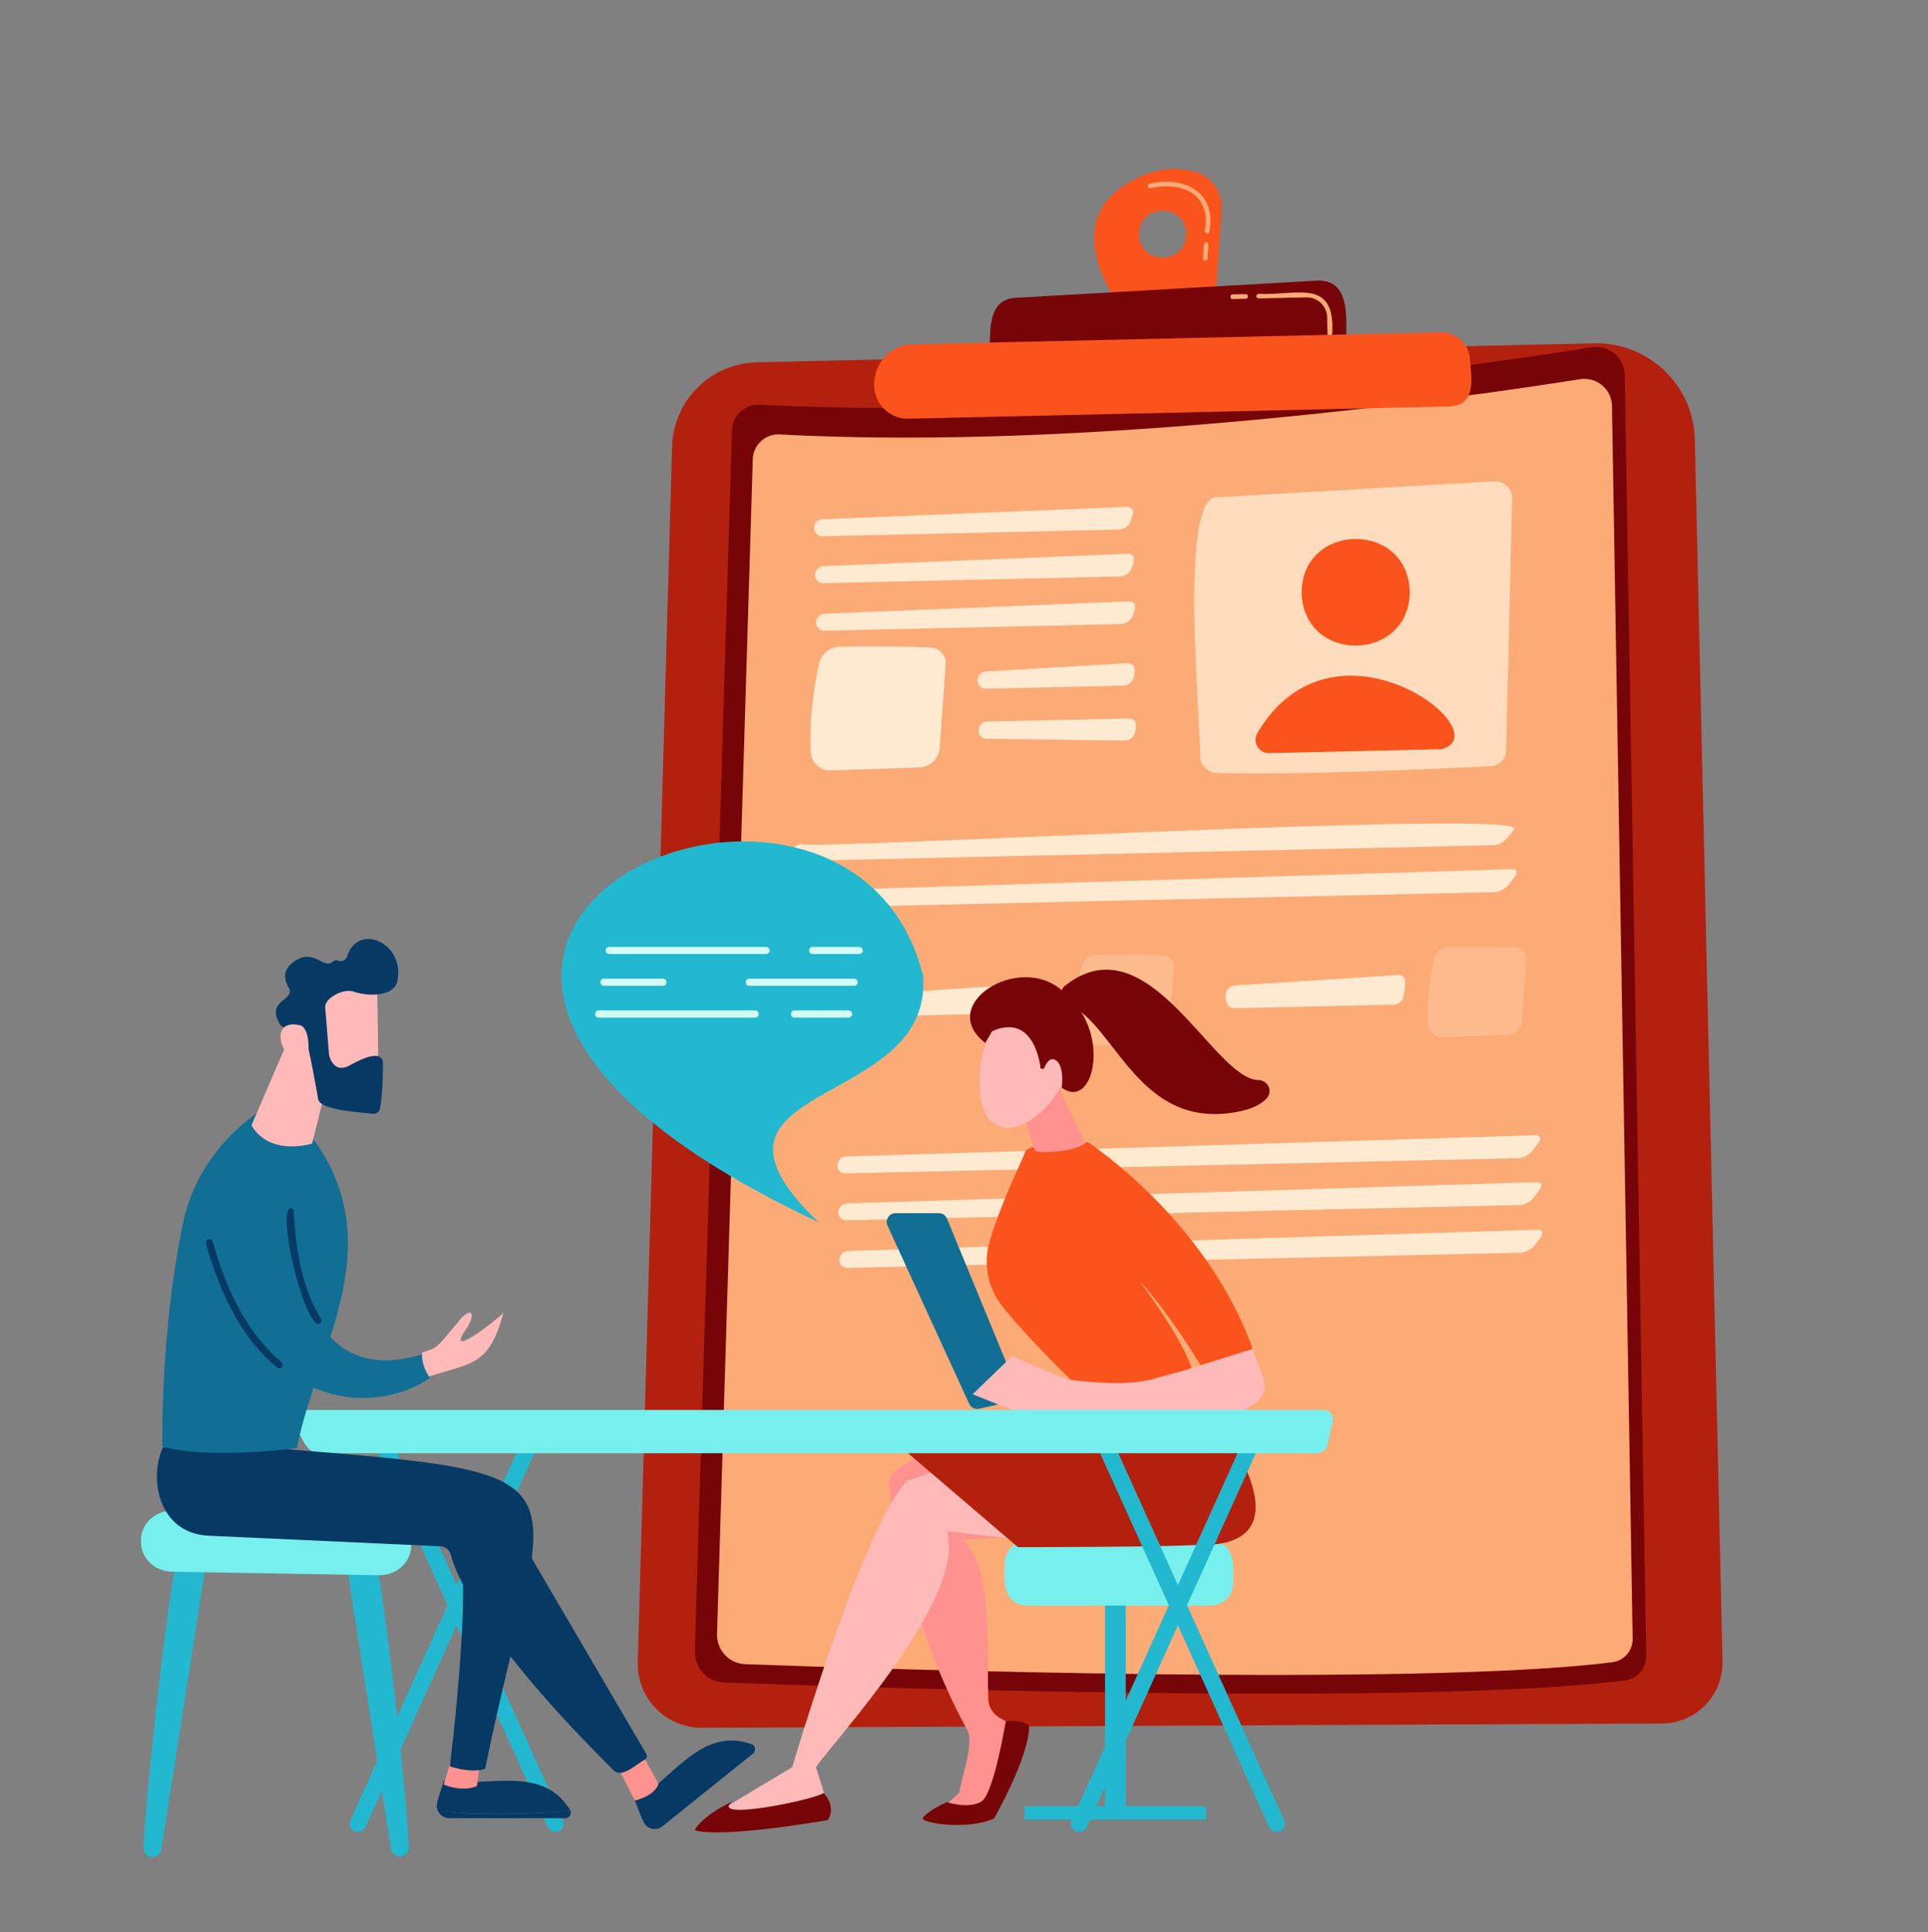 <svg fill="none" height="467" viewBox="0 0 466 467" width="466" xmlns="http://www.w3.org/2000/svg"><rect x="0" y="0" width="466" height="467" fill="#808080" stroke="none"/><path d="m385.304 82.97-202.38 4.585c-5.375.124-10.497 2.307-14.309 6.099-3.811 3.792-6.021 8.903-6.172 14.277l-8.291 293.75c-.058 2.073.3 4.136 1.055 6.067s1.89 3.69 3.339 5.174c1.448 1.483 3.18 2.66 5.092 3.461 1.913.8 3.966 1.208 6.04 1.199l232.047-1.04c1.95-.009 3.879-.406 5.674-1.168 1.795-.763 3.42-1.875 4.78-3.273 1.36-1.397 2.429-3.052 3.142-4.867.714-1.815 1.059-3.754 1.015-5.703l-6.692-295.295c-.069-3.126-.754-6.208-2.015-9.069-1.262-2.861-3.074-5.446-5.335-7.607-2.26-2.16-4.924-3.854-7.839-4.985-2.916-1.131-6.025-1.676-9.151-1.604z" fill="#b3200e"/><path d="m384.703 83.931c-27.552 4.373-122.326 18.119-201.035 13.866-.852-.048-1.705.076-2.508.362-.803.287-1.541.732-2.17 1.308-.628.576-1.135 1.272-1.491 2.048-.355.775-.552 1.614-.579 2.466l-8.986 295.075c-.06 1.943.652 3.831 1.98 5.251 1.327 1.42 3.163 2.256 5.106 2.327 33.091 1.208 169.358 5.684 217.787-.5 1.423-.184 2.729-.885 3.667-1.971s1.443-2.48 1.418-3.915l-5.194-309.601c-.016-.99-.244-1.965-.669-2.859-.426-.894-1.038-1.686-1.796-2.323-.759-.637-1.645-1.103-2.599-1.368-.954-.265-1.953-.322-2.931-.166z" fill="#770508"/><path d="m381.915 91.642c-26.514 4.209-117.719 17.437-193.466 13.352-.819-.046-1.64.073-2.413.349-.772.277-1.482.705-2.087 1.259-.605.555-1.093 1.225-1.435 1.971-.343.746-.532 1.553-.558 2.373l-8.647 283.962c-.059 1.87.626 3.688 1.904 5.055 1.277 1.367 3.044 2.173 4.914 2.242 31.846 1.161 162.982 5.469 209.594-.482 1.37-.176 2.627-.852 3.529-1.897.903-1.046 1.388-2.387 1.364-3.768l-5.004-297.953c-.016-.953-.235-1.891-.645-2.751-.409-.86-.999-1.623-1.728-2.236-.73-.613-1.582-1.062-2.501-1.317-.918-.255-1.88-.309-2.821-.16z" fill="#fdab76"/><path d="m365.485 120.53-1.447 60.87c-.022.975-.412 1.907-1.092 2.606-.68.7-1.6 1.117-2.575 1.166-11.254.573-46.325 2.225-66.162 1.64-1.083-.03-2.115-.466-2.892-1.222-.776-.756-1.24-1.776-1.3-2.858.604-4.42-5.744-64.679 4.604-62.568l66.511-3.835c.568-.034 1.136.051 1.669.248.534.197 1.021.503 1.43.897.409.395.732.871.948 1.397s.32 1.091.306 1.659z" fill="#fee9d1" opacity=".78"/><path d="m314.606 143.436c.681 17.175 26.238 16.593 26.142-.593-.683-17.175-26.242-16.593-26.142.593z" fill="#fa541c"/><path d="m348.401 181.067-41.643.944c-.579.013-1.151-.13-1.655-.415-.505-.285-.924-.7-1.212-1.202-.289-.503-.437-1.073-.429-1.653.008-.579.173-1.145.475-1.639 18.619-31.358 59.165.037 44.464 3.965z" fill="#fa541c"/><g fill="#fee9d1"><path d="m225.032 156.503c-5.64-.311-16.186-.266-21.991-.215-1.194.009-2.349.424-3.276 1.176s-1.57 1.797-1.825 2.963c-1.015 4.669-2.377 12.767-1.99 21.304.054 1.228.589 2.385 1.49 3.221s2.095 1.283 3.323 1.245l21.411-.716c1.271-.043 2.482-.555 3.397-1.437.916-.883 1.473-2.073 1.562-3.342l1.427-20.183c.036-.496-.027-.995-.185-1.466-.158-.472-.409-.907-.737-1.281-.329-.374-.728-.679-1.175-.897-.448-.218-.934-.344-1.431-.372z"/><path d="m198.839 129.604c-2.818.021-2.722-4.018.024-4.12l73.436-2.973c1.172-.048 1.834.826 1.469 1.94l-.475 1.454c-.365 1.116-1.623 2.049-2.795 2.075z"/><path d="m272.559 133.845c2.192 0 1.53 2.04.993 3.395-.365 1.115-1.622 2.05-2.794 2.076l-71.663 1.622c-.271.014-.542-.027-.797-.121s-.488-.238-.686-.424-.356-.41-.466-.658c-.109-.249-.167-.517-.17-.788 0-1.123.973-2.081 2.146-2.129z"/><path d="m272.82 145.344c2.192 0 1.53 2.04.993 3.396-.365 1.115-1.622 2.049-2.794 2.076l-71.663 1.624c-.271.013-.542-.028-.797-.122s-.489-.238-.687-.424-.356-.41-.465-.659-.167-.517-.17-.789c.008-1.122.973-2.08 2.146-2.127z"/><path d="m238.363 166.451c-2.824.021-2.778-4.001-.036-4.158l34.13-2.004c1.996-.052 1.979 1.776 1.619 3.251-.107.582-.407 1.112-.852 1.503-.445.392-1.008.622-1.6.655z"/><path d="m272.846 173.636c1.996.023 1.912 1.849 1.498 3.31-.129.578-.448 1.096-.906 1.471-.459.375-1.03.584-1.622.595l-33.266-.465c-1.174-.016-2.107-.947-2.076-2.07.031-1.122 1.019-2.06 2.191-2.087z"/><g opacity=".24"><path d="m366.362 228.975c-4.119-.222-11.821-.194-16.061-.156-.872.006-1.716.309-2.393.858-.678.55-1.148 1.313-1.333 2.165-.742 3.416-1.737 9.316-1.453 15.558.04.897.432 1.741 1.09 2.351s1.529.937 2.426.91l15.637-.524c.929-.031 1.812-.405 2.481-1.049.669-.645 1.076-1.514 1.141-2.441l1.041-14.749c.025-.361-.022-.725-.138-1.068s-.299-.66-.539-.932c-.239-.272-.531-.494-.857-.653-.326-.158-.68-.25-1.042-.27z"/><path d="m281.158 230.905c-4.119-.222-11.821-.194-16.061-.156-.872.007-1.716.31-2.393.859s-1.147 1.312-1.333 2.164c-.741 3.416-1.736 9.316-1.452 15.558.041.897.432 1.741 1.09 2.351s1.53.937 2.427.91l15.635-.522c.929-.031 1.813-.405 2.482-1.049.669-.645 1.075-1.514 1.141-2.441l1.041-14.749c.026-.362-.021-.725-.137-1.069s-.3-.661-.539-.933c-.24-.272-.532-.494-.858-.652-.326-.159-.681-.251-1.043-.271z"/></g><path d="m193.523 208.062c-2.816 0-2.557-4.053.177-4.103.848 1.571 174.917-8.433 172.284-3.607-1.197 1.694-2.75 3.914-5.068 3.918z"/><path d="m365.4 210.064c2.807.014-.227 2.893-.805 3.8-.709.931-2.249 1.72-3.423 1.746l-167.393 3.793c-1.172.026-2.091-.871-2.043-1.995s1.048-2.071 2.22-2.108z"/><path d="m337.815 235.654c2.776-.141 1.599 3.394 1.477 4.984-.091.581-.379 1.114-.816 1.508s-.997.626-1.584.656l-38.463.871c-1.804.019-2.329-1.677-2.164-3.204.001-.574.219-1.126.609-1.547.39-.42.924-.679 1.496-.723z"/><path d="m252.61 237.588c2.777-.142 1.6 3.392 1.478 4.982-.091.582-.379 1.114-.817 1.509-.437.394-.997.625-1.585.655l-38.461.871c-1.804.019-2.329-1.675-2.166-3.203.002-.574.219-1.126.61-1.547.39-.421.924-.68 1.497-.724z"/><path d="m204.403 283.595c-2.818 0-2.566-4.052.169-4.104l166.524-5.123c1.172-.036 1.562.706.864 1.65l-1.572 2.131c-.696.942-2.227 1.737-3.399 1.763z"/><path d="m371.352 285.702c2.773.009-.121 2.855-.706 3.779-.698.944-2.227 1.737-3.401 1.763l-162.586 3.685c-1.172.026-2.094-.871-2.047-1.995.046-1.124 1.044-2.073 2.217-2.109z"/><path d="m371.613 297.201c2.773.01-.121 2.857-.706 3.779-.698.944-2.227 1.738-3.401 1.766l-162.585 3.682c-1.174.027-2.095-.871-2.048-1.993.046-1.123 1.043-2.073 2.217-2.109z"/></g><path d="m270.896 74.37 22.917-2.559 1.452-21.105c.145-2.06-.428-4.107-1.623-5.792-1.195-1.685-2.937-2.904-4.929-3.448-4.502-1.219-10.868-1.175-18.058 4.075-14.109 10.3.241 28.829.241 28.829zm4.388-17.66c-.042-7.53 11.153-7.783 11.451-.259.042 7.528-11.153 7.781-11.451.259z" fill="#fa541c"/><path d="m291.267 63.005c-.073-.005-.144-.024-.209-.056-.065-.032-.123-.077-.171-.132-.048-.055-.084-.119-.107-.188s-.033-.142-.027-.214l.231-3.361c.004-.073.023-.144.055-.21.032-.066.077-.124.132-.172s.119-.085.188-.107c.069-.023.142-.032.215-.026.147.01.283.078.38.188s.145.255.135.402l-.231 3.361c-.01.147-.078.283-.189.38-.111.097-.256.145-.402.136zm.453-6.586c-.073-.005-.144-.024-.209-.057s-.123-.077-.171-.132c-.048-.055-.084-.119-.107-.188s-.032-.142-.027-.215c1.609-8.892-5.409-12.04-13.116-10.352-.694.172-.952-.932-.245-1.087 8.356-1.922 16.201 1.975 14.465 11.509-.004.073-.023.145-.055.211s-.076.125-.131.173c-.055.049-.119.086-.188.109-.07.024-.143.033-.216.029z" fill="#fdab76"/><path d="m325.46 84.714c-.511-5.653 1.956-17.181-7.069-16.896l-72.954 4.156c-7.959.455-5.689 11.009-6.304 16.23z" fill="#770508"/><path d="m297.941 72.272 3.144-.076c.719 0 .694-1.135-.024-1.109l-3.14.071c-.717.011-.699 1.14.02 1.113z" fill="#fdab76"/><path d="m321.433 81.48c.073-.002.145-.018.211-.047.067-.029.127-.071.178-.124.05-.053.089-.115.116-.183.026-.068.039-.14.037-.213.964-13.9-8.506-9.429-17.78-9.89-.712.009-.697 1.135.027 1.109l11.543-.261c1.297-.028 2.553.461 3.491 1.357.938.897 1.483 2.129 1.514 3.426l.097 4.284c.003.147.065.286.171.388.106.102.248.157.395.154z" fill="#fdab76"/><path d="m348.25 80.321-127.672 2.889c-2.224.05-4.359.884-6.027 2.354-1.669 1.471-2.765 3.483-3.095 5.683-1.122 5.134 2.812 10.071 8.106 9.936l130.984-2.967c6.45-.466 5.08-6.986 4.723-11.498-.123-1.764-.922-3.413-2.229-4.604-1.306-1.191-3.022-1.834-4.79-1.794z" fill="#fa541c"/><path d="m245.909 335.847-17.017-41.324c-.161-.391-.434-.725-.785-.96s-.764-.36-1.187-.36h-10.464c-.357.001-.709.091-1.022.262-.314.172-.579.419-.772.72s-.307.645-.332 1.002c-.025.356.04.713.188 1.038l19.727 43.041c.203.444.553.804.99 1.021s.935.278 1.412.171l7.75-1.721c.303-.068.588-.201.835-.389.246-.189.449-.43.593-.705s.226-.578.24-.888c.015-.311-.038-.62-.156-.908z" fill="#116e95"/><path d="m272.093 384.539h-5.01v54.186h5.01z" fill="#22b8cf"/><path d="m291.529 439.768h-43.883v-2.737c0-.139.055-.272.153-.37s.231-.154.37-.154h42.837c.138 0 .271.056.37.154.098.098.153.231.153.37z" fill="#22b8cf"/><path d="m298.042 382.659c-.004 1.427-.573 2.795-1.582 3.805-1.01 1.009-2.378 1.578-3.805 1.582h-44.403c-5.947-.311-5.515-5.831-5.388-10.259.004-1.428.573-2.796 1.582-3.806 1.01-1.01 2.378-1.579 3.806-1.583h44.403c5.946.318 5.514 5.831 5.387 10.261z" fill="#77f0ed"/><path d="m232.599 348.411s-7.452 1.155-15.817 6.75c-.648.428-1.163 1.028-1.488 1.733-.325.704-.448 1.485-.353 2.256 1.003 7.94 5.123 33.637 18.714 58.737 2.101 2.969-1.481 12.149-1.756 15.324l-4.378 4.105h11.278l7.509-20.321c-3.616-.932-7.39-2.317-7.452-6.703-.343-10.982 1.306-32.137-6.331-38.213l18.009-.875z" fill="#ff928e"/><path d="m223.118 439.298c-1.028 1.345 11.054 3.118 17.159.177 0 0 8.461-14.721 8.461-22.3 0 0-.672-1.545-5.64-1.196 0 0-2.841 17.432-5.841 19.384-2.999 1.951-8.393.198-8.393.198s-4.23 1.753-5.746 3.737z" fill="#770508"/><path d="m248.255 372.398c-.097-.166-19.392-2.319-19.392-2.319 4.888 16.1-27.203 50.504-31.647 57.011l2.97 9.418c-9.185 3.198-18.219 3.71-27.109 1.63l18.41-11.048s17.234-58.714 27.791-69.19l19.342-6.691z" fill="#fdbab9"/><path d="m291.529 338.235c3.529 6.219 26.575 36.084-2.681 35.19-11.664.507-42.805.498-42.805.498l-26.578-22.714s19.363-6.912 24.404-8.868 47.66-4.106 47.66-4.106z" fill="#b3200e"/><path d="m199.063 433.335s3.199 3.106 1.039 6.544c0 0-25.336 4.492-32.214 2.454 0 0 1.429-3.261 9.174-6.972-6.106 4.916 19.733-.333 22.001-2.026z" fill="#770508"/><path d="m261.464 336.045s-12.947-12.327-19.32-20.494c-1.695-2.178-2.846-4.729-3.356-7.442s-.365-5.508.423-8.153c2.91-9.801 8.074-19.955 8.552-21.534.723-2.422 15.24-2.321 15.24-2.321s28.567 18.539 39.787 49.942l-12.604 3.924s-7.452-12.512-14.828-20.468c0 0 12.751 16.846 13.196 23.74z" fill="#fa541c"/><path d="m246.007 264.892c.156.503 3.941 13.065 4.237 13.326.297.26 8.309.691 12.081-1.887l-6.398-13.395z" fill="#ff928e"/><path d="m241.325 246.464s-4.493 4.911-4.586 14.703c0 18.37 15.215 11.734 20.534-.329 3.236-7.783-9.984-20.488-15.948-14.374z" fill="#fdbab9"/><path d="m253.295 259.047c-1.05-10.201 10.013-6.553 2.018 2.693z" fill="#fdbab9"/><path d="m235.089 336.96 9.512-9.168 13.158 5.559s13.097 2.03 20.595 0l7.495-2.029 16.94-5.278c2.497 7.998 6.21 10.766-3.271 15.384-2.231.976-54.993-.674-54.993-.674z" fill="#fdbab9"/><path d="m251.521 258.273s-1.203-13.71-11.712-9.056l-1.669 2.846c-12.54-9.647 10.188-23.243 20.115-11.066 10.197 8.993 6.087 27.495-1.619 21.878 0 0 .684-4.906-1.243-6.482-1.926-1.576-3.07 1.918-3.07 1.918z" fill="#770508"/><path d="m258.046 242.697c-1.972-.756-2.163-3.474-.402-4.64 20.028-15.461 35.544 22.558 46.409 22.978 2.328-.039 3.687 2.594 2.154 4.347-1.133 1.296-3.074 2.462-6.294 3.161-24.842 5.389-30.296-21.415-41.867-25.846z" fill="#770508"/><path d="m86.499 442.713c-1.368.029-2.464-1.43-1.863-2.685l42.385-93.803c.229-.476.632-.847 1.126-1.034.494-.188 1.041-.178 1.529.026.239.091.458.23.642.408.185.179.331.392.43.629.099.236.149.49.147.747-.003.256-.057.509-.16.744l-42.379 93.805c-.166.351-.429.648-.758.854-.329.206-.711.313-1.099.309z" fill="#22b8cf"/><path d="m134.239 442.713c-.39.005-.773-.102-1.103-.308-.331-.207-.594-.504-.76-.857l-42.371-93.803c-.103-.235-.158-.488-.16-.744s.047-.51.146-.747c.099-.236.245-.45.429-.628.184-.179.403-.317.642-.409.487-.204 1.035-.214 1.529-.026.494.187.897.558 1.126 1.034l42.377 93.804c.604 1.242-.481 2.727-1.855 2.684z" fill="#22b8cf"/><path d="m260.841 442.713c-1.366.029-2.463-1.43-1.853-2.685l42.384-93.803c.229-.476.632-.847 1.126-1.034.495-.188 1.042-.178 1.529.026.24.092.458.23.642.409.184.178.33.392.429.628.099.237.149.491.147.747-.003.256-.057.509-.161.744l-42.384 93.803c-.166.352-.429.649-.758.855-.33.207-.712.314-1.101.31z" fill="#22b8cf"/><path d="m308.582 442.713c-.389.005-.772-.102-1.102-.308-.331-.207-.595-.504-.761-.857l-42.384-93.803c-.104-.235-.158-.488-.16-.744-.003-.256.047-.51.146-.747.099-.236.245-.45.429-.628.184-.179.402-.317.642-.409.487-.204 1.035-.214 1.529-.026.494.187.897.558 1.126 1.034l42.385 93.804c.608 1.242-.476 2.727-1.85 2.684z" fill="#22b8cf"/><path d="m322.144 343.3c.295-1.38-1.001-2.582-2.389-2.54h-245.982c-1.824-.072-3.464 1.788-2.542 3.487 1.518 2.248 2.531 7.176 6.055 6.963h240.78c1.354 0 2.518-.843 2.774-2.009z" fill="#77f0ed"/><path d="m43.014 376.018c-1.487 2.198-7.393 51.985-8.317 70.374-.058.574.114 1.148.479 1.595s.893.731 1.467.789 1.148-.115 1.595-.48c.447-.364.731-.892.789-1.466l10.803-69.229z" fill="#22b8cf"/><path d="m90.5 376.018c1.486 2.198 7.392 51.985 8.315 70.374.015.294-.031.588-.134.864-.103.277-.261.529-.464.742-.203.214-.448.384-.719.499-.271.116-.563.176-.857.175-1.397.188-2.329-1.836-2.156-1.863-.211-1.355-10.8-69.206-10.8-69.206z" fill="#22b8cf"/><path d="m34.079 372.132c-.31 4.127 3.105 7.654 7.538 7.724l49.933.85c4.153.069 7.607-2.93 7.816-6.776.481-4.204-2.962-7.888-7.5-7.965l-49.953-.894c-4.276-.077-7.797 3.098-7.833 7.061z" fill="#77f0ed"/><path d="m118.647 438.396c-7.93 0-11.439-.68-13.009-1.299.154.662.528 1.252 1.06 1.675s1.192.653 1.871.654h28.057c.209-.001.416-.049.604-.142s.352-.229.479-.395c.127-.167.214-.361.254-.566.04-.206.033-.418-.022-.621-3.197.258-9.991.694-19.294.694z" fill="#063963"/><path d="m137.94 437.704c-6.71-11.576-20.819-5.474-30.686-7.357-.22 1.139-2.052 5.634-1.616 6.75 3.663 2.169 29.699.989 32.302.607z" fill="#063963"/><path d="m109.18 424.747-1.926 6.547s4.265 1.942 8.018.383l.736-5.673z" fill="#ff928e"/><path d="m166.5 432.564c-6.182 4.968-8.512 8.347-10.122 8.852.534.417 1.194.643 1.872.638.678-.004 1.335-.237 1.863-.662l21.871-17.573c.164-.13.295-.297.383-.486.089-.19.132-.397.128-.606-.005-.209-.058-.415-.155-.6s-.235-.346-.404-.469c-2.332 2.191-8.184 5.078-15.436 10.906z" fill="#063963"/><path d="m181.938 421.651c-12.447-4.779-19.658 8.809-28.508 13.507.539 1.022 1.913 5.656 2.95 6.249 4.2-.605 23.762-17.828 25.558-19.756z" fill="#063963"/><path d="m67.997 350.147c78.754 6.365 63.859 5.25 49.271 77.317 0 0-2.651 1.276-8.551-.558 0 0 6.055-47.425 1.552-57.709l-51.409-8.409z" fill="#063963"/><path d="m148.713 426.137c.441.402 4.717 9.028 4.717 9.028s4.762-1.031 5.732-4.037l-4.283-7.786z" fill="#ff928e"/><path d="m39.398 349.748c-3.484 7.608-1.105 20.769 10.939 21.407l56.13 2.56c.575.026 1.127.236 1.574.6.448.363.766.86.91 1.418 1.32 5.102 7.763 20.77 39.279 52.032 2.1 2.29 5.745-1.641 7.63-2.484.227-.143.39-.369.453-.63s.023-.536-.113-.767l-32.681-55.81c-1.717-2.833-4.476-4.879-7.686-5.699l-47.84-12.229z" fill="#063963"/><path d="m39.246 349.585s-.556-27.82 5.005-54.002c2.208-10.829 8.815-20.126 17.76-26.486l13.009 5.278c20.006 26.102 1.298 51.739-3.26 75.609.014.008-21.537 2.854-32.514-.399z" fill="#116e95"/><path d="m70.956 248.363-10.163 23.577s3.26 7.319 14.634 4.473l4.065-16.261z" fill="#fdbab9"/><path d="m91.095 237.608c.123.329.391 23.558.391 23.558l-13.267-.129-3.526-21.977s14.35-6.965 16.401-1.452z" fill="#fdbab9"/><path d="m78.586 243.289.95 11.716c.278 1.212 1.518 4.171 4.617 2.664 2.613-1.398 5.018-2.621 6.898-2.463.407.034.787.218 1.065.517.278.299.435.691.439 1.1.023 2.111-.009 6.867-.671 10.995-.066.404-.282.768-.604 1.022-.322.253-.727.376-1.135.346-1.015-.253-12.42-.611-13.229-3.427-.5-2.902-2.052-11.714-2.864-14.103-1.196-3.202-4.898-2.472-6.285-3.93-3.78-6.165 3.622-5.735 2.057-8.967-.984-1.578-1.809-4.133 1.087-6.265 4.968-3.592 7.236 1.922 9.47-.026.325-.32.792-.502 1.455-.264.213.072.44.099.664.078.225-.02.442-.087.639-.197.197-.109.369-.259.505-.438.136-.18.233-.387.284-.606 2.795-8.188 13.926-3.023 12.144 5.914-.699 4.004-7.086 3.917-10.54 2.721-2.599-.928-6.929 1.604-6.948 3.613z" fill="#063963"/><path d="m74.441 255.915s.919-7.029-1.82-8.108c-9.315-2.156-3.094 12.148 1.82 8.108z" fill="#fdbab9"/><path d="m102.268 327.241c-33.503 10.517-31.721-36.64-31.938-36.969-13.282-20.295-20.739 6.75-19.452 10.557 11.779 42.649 41.476 40.537 53.048 32.16-1.441-2.236-1.77-4.208-1.658-5.748z" fill="#116e95"/><path d="m76.586 319.967c-3.881-2.949-9.364-26.297-6.463-27.97.226-.009.446.073.612.226.166.154.264.367.273.593.245 6.235 1.422 17.889 6.549 25.877.441.636-.252 1.531-.97 1.274z" fill="#063963"/><path d="m67.229 330.683c-7.963-6.329-13.627-16.564-17.441-30.129-.032-.109-.042-.223-.03-.335.012-.113.047-.222.102-.321s.129-.186.218-.256c.089-.07.191-.122.3-.152s.223-.038.336-.024c.112.015.221.051.319.108.098.056.184.132.252.222.068.09.118.193.146.303 3.627 13.13 9.211 22.926 16.598 29.117.714.551.047 1.766-.8 1.467z" fill="#063963"/><path d="m121.742 317.066c.932-.156-14.474 12.296-9.34 4.524 2.999-4.177 1.54-6.333-1.882-1.832-5.448 6.444-4.601 5.778-8.5 7.154-.112 1.54.217 3.512 1.658 5.754 10.509-3.32 14.599-2.607 18.064-15.6z" fill="#fdbab9"/><path d="m197.791 295.351c-144.906-67.966 6.831-133.024 25.32-59.578 2.65 32.902-61.108 25.184-25.32 59.578z" fill="#22b8cf"/><path d="m147.24 230.582h37.918c.23 0 .45-.091.612-.253.163-.163.254-.383.254-.613s-.091-.45-.254-.613c-.162-.162-.382-.253-.612-.253h-37.918c-1.113-.017-1.132 1.749 0 1.732z" fill="#d2fcf4"/><path d="m196.417 230.582h11.251c.23 0 .45-.091.613-.253.162-.163.254-.383.254-.613s-.092-.45-.254-.613c-.163-.162-.383-.253-.613-.253h-11.251c-1.121-.017-1.126 1.749 0 1.732z" fill="#d2fcf4"/><path d="m145.963 238.258h14.238c.117.005.233-.013.343-.055.109-.041.209-.104.293-.185.085-.081.152-.178.198-.285.045-.108.069-.223.069-.34s-.024-.233-.069-.34c-.046-.107-.113-.205-.198-.285-.084-.081-.184-.144-.293-.185-.11-.042-.226-.06-.343-.056h-14.238c-1.12-.017-1.128 1.749 0 1.731z" fill="#d2fcf4"/><path d="m181.092 238.258h25.306c.117.005.233-.013.343-.055.109-.041.209-.104.293-.185.085-.081.152-.178.198-.285.046-.108.069-.223.069-.34s-.023-.233-.069-.34-.113-.205-.198-.285c-.084-.081-.184-.144-.293-.185-.11-.042-.226-.06-.343-.056h-25.306c-1.117-.017-1.129 1.749 0 1.731z" fill="#d2fcf4"/><path d="m144.684 245.935h37.85c.229 0 .45-.091.612-.254.163-.162.254-.383.254-.612 0-.23-.091-.45-.254-.613-.162-.162-.383-.254-.612-.254h-37.85c-1.112-.017-1.132 1.75 0 1.733z" fill="#d2fcf4"/><path d="m192.011 245.935h13.102c.229 0 .45-.091.612-.254.163-.162.254-.383.254-.612 0-.23-.091-.45-.254-.613-.162-.162-.383-.254-.612-.254h-13.102c-1.121-.017-1.127 1.75 0 1.733z" fill="#d2fcf4"/></svg>